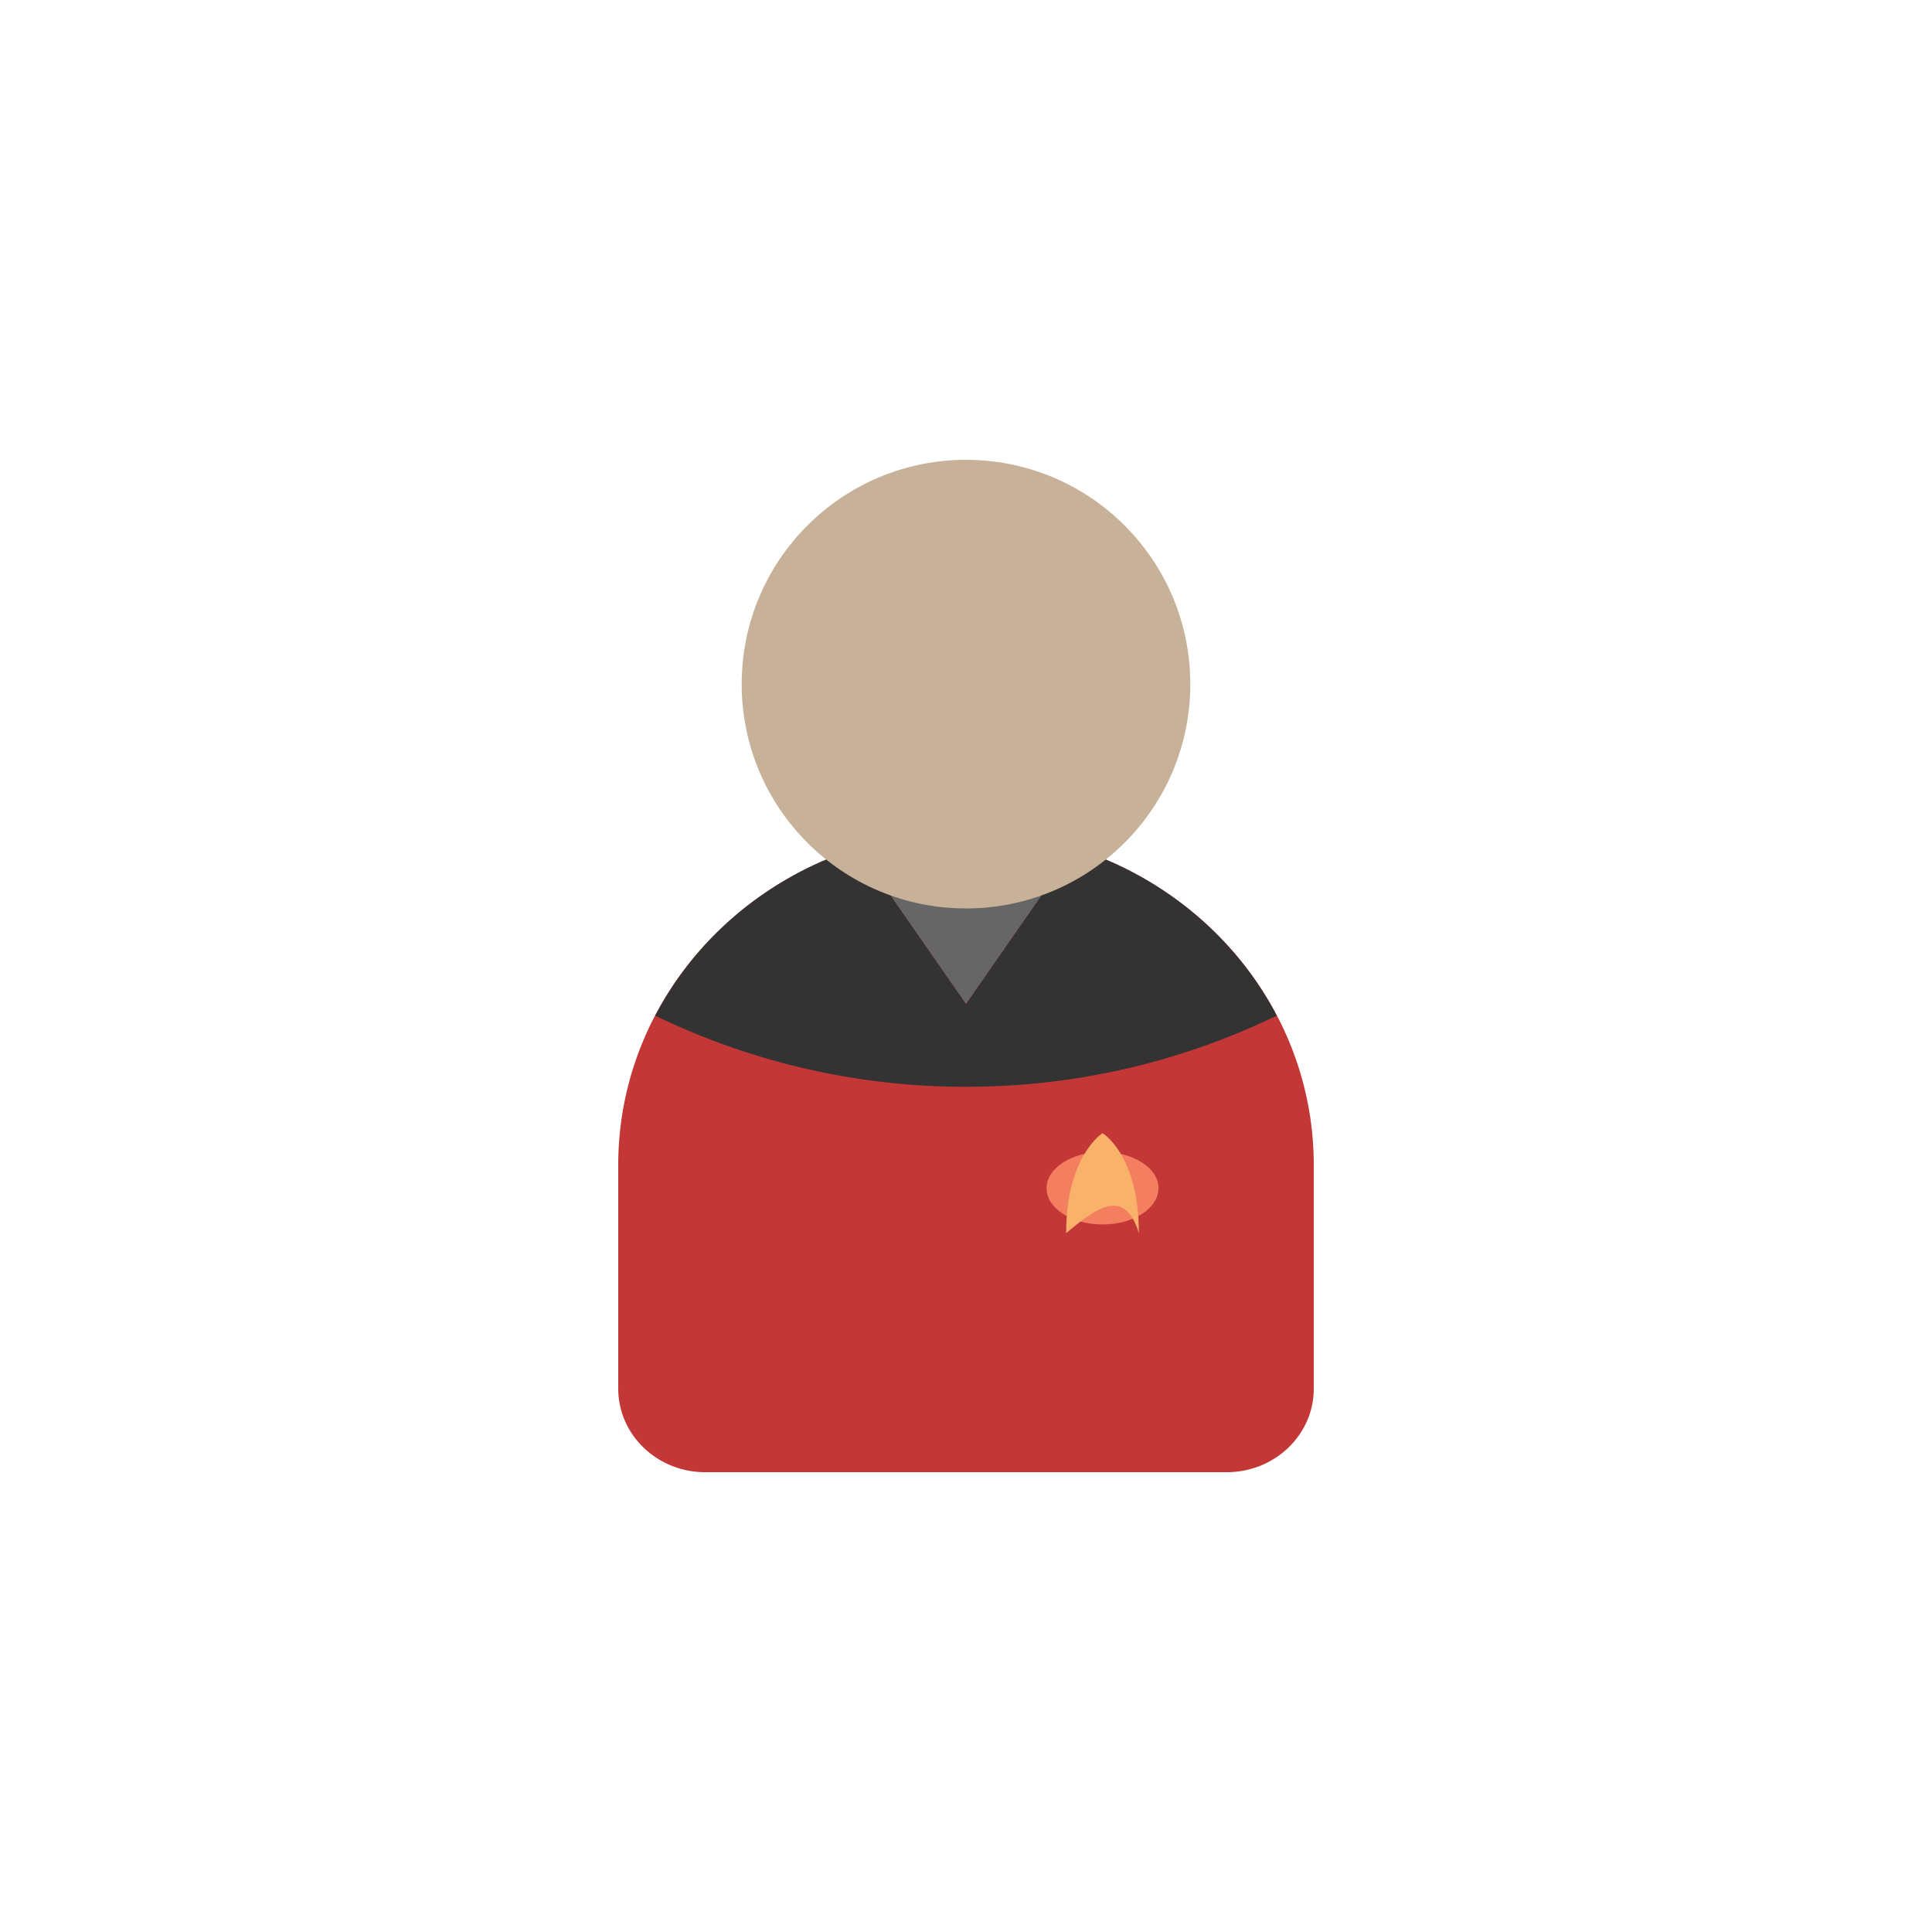 <?xml version="1.0" encoding="utf-8"?><svg xml:space="preserve" viewBox="0 0 100 100" y="0" x="0" xmlns="http://www.w3.org/2000/svg" id="圖層_1" version="1.1" width="200px" height="200px" xmlns:xlink="http://www.w3.org/1999/xlink" style="width:100%;height:100%;background-size:initial;background-repeat-y:initial;background-repeat-x:initial;background-position-y:initial;background-position-x:initial;background-origin:initial;background-image:initial;background-color:rgb(255, 255, 255);background-clip:initial;background-attachment:initial;animation-play-state:paused" ><g class="ldl-scale" style="transform-origin:50% 50%;transform:rotate(0deg) scale(0.8, 0.8);animation-play-state:paused" ><g style="animation-play-state:paused" ><path fill="#c33737" d="M60.27 43.674A23.131 23.131 0 0 0 50 41.277c-3.704 0-7.189.875-10.27 2.397C32.473 47.259 27.5 54.505 27.5 62.88v14.467c0 2.984 2.52 5.403 5.628 5.403h33.745c3.108 0 5.628-2.419 5.628-5.403V62.88c-.001-8.375-4.974-15.621-12.231-19.206z" style="fill:rgb(195, 55, 55);animation-play-state:paused" ></path>
<path fill="#333" d="M60.27 43.674a23.23 23.23 0 0 0-3.261-1.307L50 52.445l-7.009-10.078a23.23 23.23 0 0 0-3.261 1.307c-4.241 2.095-7.691 5.446-9.836 9.537A45.94 45.94 0 0 0 50 57.815a45.94 45.94 0 0 0 20.106-4.604c-2.144-4.091-5.595-7.442-9.836-9.537z" style="fill:rgb(51, 51, 51);animation-play-state:paused" ></path>
<path fill="#666" d="M57.009 42.368A23.128 23.128 0 0 0 50 41.277c-2.451 0-4.803.39-7.009 1.091L50 52.445l7.009-10.077z" style="fill:rgb(102, 102, 102);animation-play-state:paused" ></path></g>
<circle fill="#c7b299" r="14.513" cy="31.763" cx="50" style="fill:rgb(199, 178, 153);animation-play-state:paused" ></circle>
<g style="animation-play-state:paused" ><ellipse fill="#f47e60" ry="2.345" rx="3.623" cy="64.377" cx="58.833" style="fill:rgb(244, 126, 96);animation-play-state:paused" ></ellipse>
<path fill="#f8b26a" d="M58.833 60.816s-2.352 1.458-2.352 6.467c1.894-1.589 3.779-3.03 4.704 0 0-5.083-2.352-6.467-2.352-6.467z" style="fill:rgb(248, 178, 106);animation-play-state:paused" ></path></g>
</g><!-- generated by https://loading.io/ --></svg>